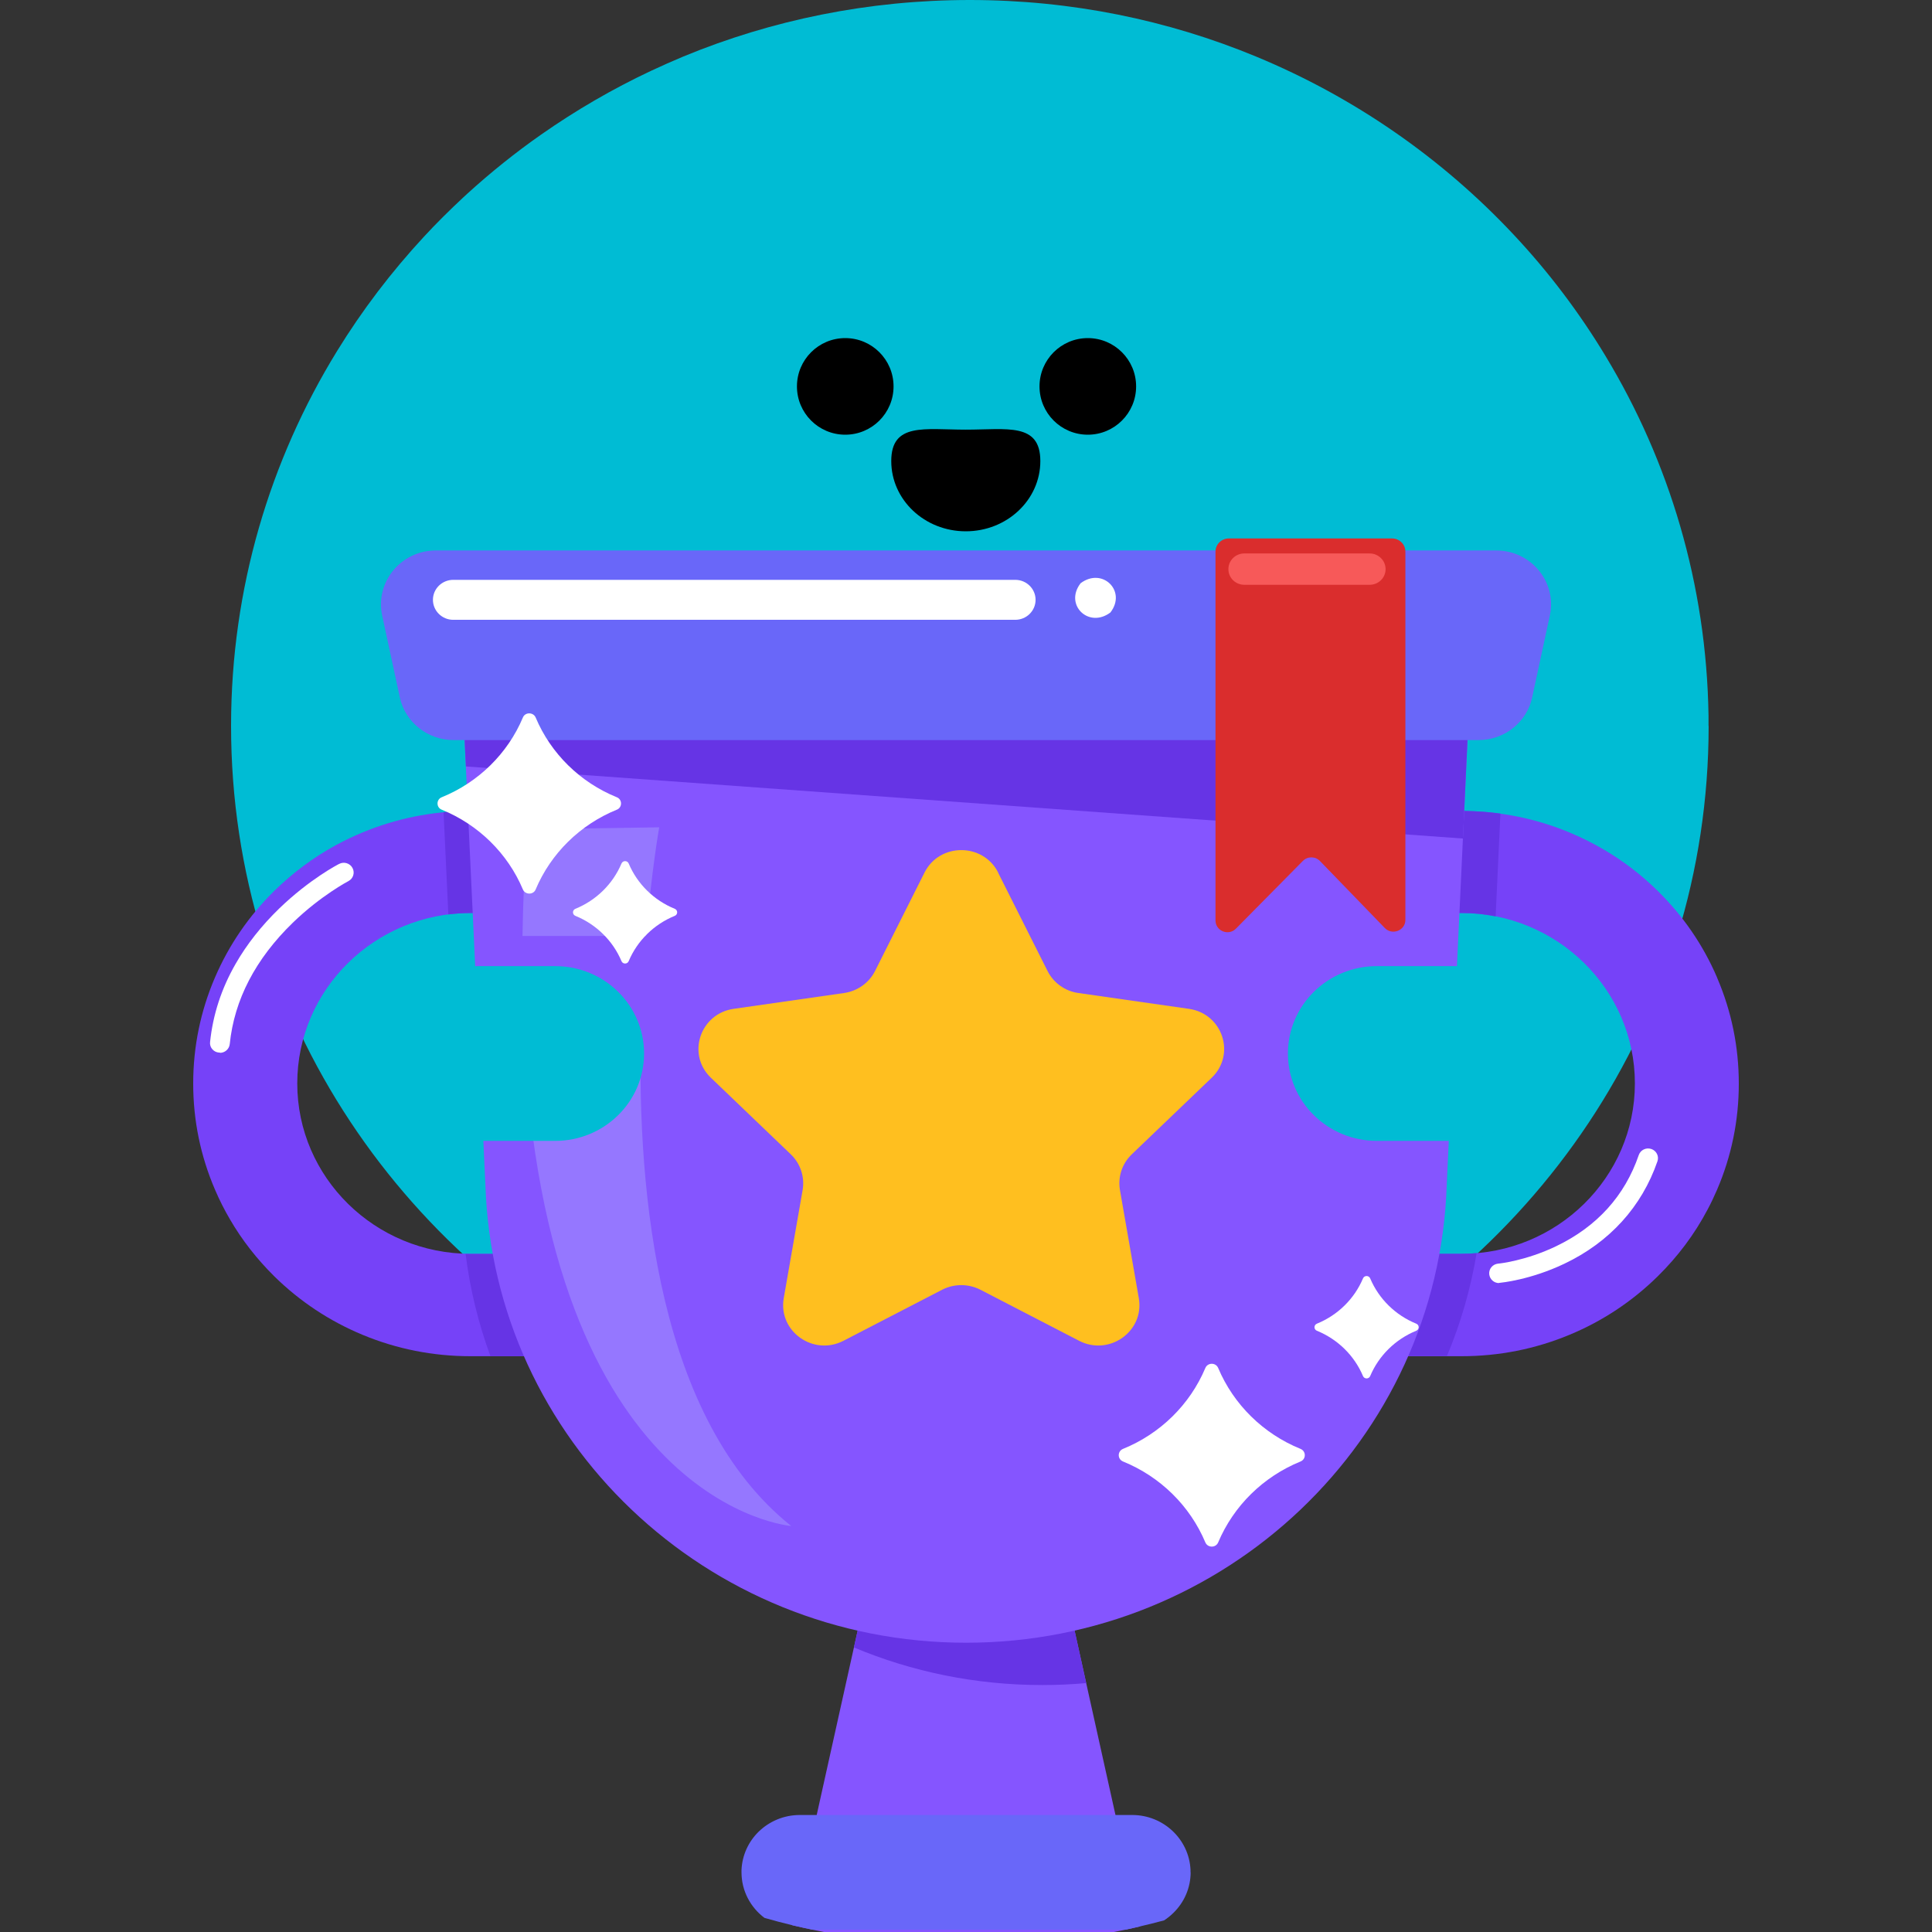 <svg width="80" height="80" viewBox="0 0 80 80" fill="none" xmlns="http://www.w3.org/2000/svg">
<rect x="0" y="0" width="80" height="80" fill="#333333" stroke="none"/>
<path d="M70.751 30.061C70.751 42.19 63.444 52.638 52.923 57.391C51.426 58.067 49.863 58.629 48.246 59.062C47.916 59.148 47.585 59.235 47.255 59.31C47.052 59.359 46.854 59.403 46.65 59.446C46.49 59.478 46.325 59.511 46.166 59.543C44.223 59.922 42.215 60.122 40.163 60.122C38.11 60.122 36.102 59.922 34.159 59.543C34 59.511 33.834 59.478 33.675 59.446C33.4 59.386 33.125 59.327 32.85 59.262C32.464 59.17 32.079 59.067 31.7 58.959C30.17 58.526 28.695 57.986 27.276 57.337C16.815 52.556 9.568 42.141 9.568 30.061V30.023C9.574 24.361 11.175 19.062 13.954 14.541C14.994 12.848 16.204 11.259 17.552 9.804C18.075 9.236 18.625 8.695 19.187 8.171C19.247 8.117 19.302 8.063 19.363 8.009C20.326 7.133 21.344 6.316 22.411 5.57C23.842 4.569 25.361 3.683 26.962 2.931C27.402 2.725 27.853 2.525 28.305 2.336C31.947 0.833 35.953 0 40.157 0C44.361 0 48.367 0.833 52.009 2.341C56.087 4.029 59.718 6.559 62.673 9.712C64.115 11.248 65.392 12.935 66.481 14.741C69.122 19.11 70.663 24.194 70.746 29.623C70.746 29.769 70.746 29.915 70.746 30.061H70.751Z" fill="#00BCD4"/>
<path d="M47.211 79.767C47.008 79.816 46.81 79.859 46.606 79.903C46.446 79.935 46.281 79.968 46.122 80H34.115C33.956 79.968 33.791 79.935 33.631 79.903C33.356 79.843 33.081 79.784 32.806 79.719L33.312 77.431L33.818 75.155L35.359 68.217L35.513 67.525L36.113 64.826H43.899L44.498 67.525L44.977 69.693L46.188 75.149L46.694 77.426L47.211 79.767Z" fill="#8555FF"/>
<path d="M43.899 64.826H36.112L35.359 68.217C37.758 69.223 40.394 69.774 43.161 69.774C43.772 69.774 44.383 69.747 44.977 69.693L43.899 64.826Z" fill="#6634E5"/>
<path d="M49.302 77.523C49.302 78.178 49.033 78.772 48.592 79.205C48.471 79.324 48.345 79.427 48.202 79.519C47.871 79.605 47.541 79.692 47.211 79.767C47.008 79.816 46.809 79.859 46.606 79.903H33.631C33.356 79.843 33.081 79.784 32.806 79.719C32.42 79.627 32.035 79.524 31.656 79.416C31.078 78.983 30.704 78.297 30.704 77.529C30.704 77.496 30.704 77.464 30.704 77.431C30.731 76.815 30.995 76.258 31.408 75.852C31.843 75.425 32.448 75.155 33.119 75.155H46.881C48.18 75.155 49.242 76.166 49.297 77.431C49.297 77.464 49.297 77.496 49.297 77.529L49.302 77.523Z" fill="#6967F9"/>
<path d="M71.098 40.471C70.52 39.124 69.689 37.918 68.638 36.885C67.972 36.231 67.24 35.669 66.443 35.198C65.975 34.922 65.491 34.679 64.984 34.468C63.603 33.895 62.134 33.597 60.626 33.581C60.588 33.581 60.549 33.581 60.511 33.581H19.489C19.451 33.581 19.412 33.581 19.374 33.581C17.866 33.597 16.397 33.895 15.016 34.468C14.636 34.625 14.268 34.803 13.904 34.998C12.974 35.506 12.127 36.139 11.362 36.885C10.306 37.923 9.48 39.129 8.903 40.471C8.303 41.866 8 43.342 8 44.867C8 46.392 8.303 47.868 8.903 49.263C9.084 49.685 9.288 50.091 9.519 50.485C10.02 51.35 10.641 52.14 11.362 52.854C12.419 53.892 13.646 54.703 15.01 55.271C16.43 55.861 17.932 56.158 19.484 56.158H60.516C62.068 56.158 63.57 55.861 64.99 55.271C66.36 54.703 67.587 53.887 68.638 52.854C69.475 52.032 70.168 51.107 70.707 50.085C70.85 49.82 70.977 49.544 71.098 49.269C71.698 47.873 72 46.397 72 44.872C72 43.347 71.698 41.871 71.098 40.476V40.471ZM60.516 51.918H19.489C15.528 51.918 12.309 48.755 12.309 44.861C12.309 40.968 15.528 37.804 19.489 37.804H60.516C64.478 37.804 67.697 40.968 67.697 44.861C67.697 48.755 64.478 51.918 60.516 51.918Z" fill="#7642F8"/>
<path d="M21.058 37.804H60.517C61.001 37.804 61.474 37.853 61.931 37.945L62.129 33.689C61.633 33.619 61.133 33.587 60.627 33.581C60.588 33.581 60.55 33.581 60.511 33.581H20.86L21.058 37.81V37.804Z" fill="#6634E5"/>
<path d="M61.144 51.891C60.934 51.907 60.725 51.918 60.511 51.918H21.85C22.098 53.389 22.51 54.806 23.072 56.147H59.916C60.483 54.801 60.896 53.373 61.144 51.891Z" fill="#6634E5"/>
<path d="M18.57 37.864C18.873 37.826 19.181 37.804 19.495 37.804H59.52L59.718 33.576H19.489C19.451 33.576 19.412 33.576 19.374 33.576C19.038 33.576 18.703 33.597 18.367 33.63L18.565 37.864H18.57Z" fill="#6634E5"/>
<path d="M57.782 56.152C58.277 54.806 58.623 53.389 58.81 51.924H19.489C19.418 51.924 19.352 51.924 19.28 51.924C19.462 53.395 19.814 54.811 20.309 56.158H57.782V56.152Z" fill="#6634E5"/>
<path d="M40.003 68.022C29.256 68.022 20.447 59.64 20.1 49.079L19.137 28.466H60.868L59.906 49.079C59.559 59.635 50.749 68.022 40.003 68.022Z" fill="#8555FF"/>
<path d="M60.577 34.722L60.868 28.466H19.137L19.291 31.737L60.577 34.722Z" fill="#6634E5"/>
<path d="M61.226 30.645H18.78C17.707 30.645 16.777 29.904 16.556 28.877L15.825 25.491C15.528 24.102 16.601 22.793 18.048 22.793H61.953C63.4 22.793 64.478 24.102 64.175 25.491L63.444 28.877C63.224 29.909 62.294 30.645 61.221 30.645H61.226Z" fill="#6967F9"/>
<path d="M42.039 25.665H18.768C18.301 25.665 17.927 25.291 17.927 24.837C17.927 24.378 18.306 24.01 18.768 24.01H42.039C42.507 24.01 42.881 24.383 42.881 24.837C42.881 25.297 42.501 25.665 42.039 25.665Z" fill="white"/>
<path d="M45.979 25.362C46.666 24.475 45.648 23.474 44.746 24.15C44.058 25.037 45.076 26.038 45.979 25.362Z" fill="white"/>
<path opacity="0.8" d="M26.753 38.762C26.978 36.042 27.297 34.257 27.297 34.257L21.828 34.338C21.718 35.896 21.657 37.367 21.635 38.756H26.758L26.753 38.762Z" fill="#9980FF"/>
<path opacity="0.8" d="M26.538 42.666H21.68C22.565 62.398 32.762 63.188 32.762 63.188C27.292 58.824 26.373 49.544 26.538 42.666Z" fill="#9980FF"/>
<path d="M41.329 36.134L43.376 40.206C43.623 40.698 44.102 41.044 44.658 41.119L49.23 41.774C50.628 41.974 51.184 43.661 50.172 44.629L46.864 47.798C46.463 48.182 46.281 48.733 46.375 49.279L47.156 53.757C47.393 55.125 45.934 56.163 44.685 55.52L40.597 53.405C40.102 53.151 39.508 53.151 39.012 53.405L34.924 55.52C33.675 56.163 32.217 55.125 32.453 53.757L33.235 49.279C33.328 48.739 33.147 48.182 32.745 47.798L29.438 44.629C28.425 43.661 28.987 41.974 30.379 41.774L34.952 41.119C35.507 41.038 35.986 40.698 36.234 40.206L38.281 36.134C38.902 34.89 40.707 34.89 41.334 36.134H41.329Z" fill="#FFBF1F"/>
<path d="M57.341 38.426L54.656 35.652C54.463 35.452 54.139 35.452 53.946 35.652L51.178 38.453C50.87 38.767 50.331 38.551 50.331 38.113V22.842C50.331 22.539 50.579 22.296 50.887 22.296H57.638C57.947 22.296 58.194 22.539 58.194 22.842V38.091C58.194 38.529 57.649 38.745 57.341 38.426Z" fill="#DA2D2D"/>
<path d="M56.714 24.215H51.525C51.156 24.215 50.865 23.923 50.865 23.566C50.865 23.204 51.162 22.917 51.525 22.917H56.714C57.077 22.917 57.374 23.209 57.374 23.566C57.374 23.929 57.077 24.215 56.714 24.215Z" fill="#F75959"/>
<path d="M9.106 43.585C9.106 43.585 9.079 43.585 9.062 43.585C8.837 43.564 8.671 43.364 8.699 43.147C8.815 42.023 9.167 40.935 9.755 39.913C10.218 39.102 10.829 38.329 11.566 37.615C12.82 36.404 13.998 35.793 14.047 35.771C14.245 35.669 14.493 35.744 14.598 35.944C14.702 36.139 14.625 36.382 14.427 36.485C14.427 36.485 13.288 37.08 12.122 38.21C10.581 39.708 9.7 41.395 9.513 43.234C9.491 43.439 9.315 43.596 9.106 43.596V43.585Z" fill="white"/>
<path d="M62.074 53.13C61.864 53.13 61.688 52.973 61.666 52.762C61.644 52.54 61.809 52.346 62.035 52.324C62.062 52.324 63.179 52.21 64.445 51.599C66.129 50.788 67.279 49.517 67.857 47.83C67.928 47.619 68.159 47.506 68.374 47.576C68.588 47.646 68.704 47.873 68.632 48.084C67.983 49.966 66.652 51.437 64.775 52.329C63.367 53 62.156 53.113 62.106 53.119C62.096 53.119 62.079 53.119 62.068 53.119L62.074 53.13Z" fill="white"/>
<path d="M27.941 37.923C27.077 38.275 26.39 38.951 26.032 39.8C25.977 39.93 25.79 39.93 25.735 39.8C25.377 38.951 24.689 38.275 23.825 37.923C23.693 37.869 23.693 37.686 23.825 37.632C24.689 37.28 25.377 36.604 25.735 35.755C25.79 35.625 25.977 35.625 26.032 35.755C26.39 36.604 27.077 37.28 27.941 37.632C28.073 37.686 28.073 37.869 27.941 37.923Z" fill="white"/>
<path d="M25.542 33.527C24.023 34.144 22.807 35.339 22.18 36.831C22.087 37.058 21.751 37.058 21.652 36.831C21.025 35.339 19.808 34.144 18.29 33.527C18.059 33.435 18.059 33.105 18.29 33.013C19.808 32.397 21.025 31.202 21.652 29.709C21.745 29.482 22.081 29.482 22.18 29.709C22.807 31.202 24.023 32.397 25.542 33.013C25.773 33.105 25.773 33.435 25.542 33.527Z" fill="white"/>
<path d="M58.645 55.103C57.782 55.455 57.094 56.131 56.736 56.98C56.681 57.11 56.494 57.11 56.439 56.98C56.081 56.131 55.393 55.455 54.529 55.103C54.397 55.049 54.397 54.865 54.529 54.811C55.393 54.46 56.081 53.784 56.439 52.935C56.494 52.805 56.681 52.805 56.736 52.935C57.094 53.784 57.782 54.46 58.645 54.811C58.777 54.865 58.777 55.049 58.645 55.103Z" fill="white"/>
<path d="M53.852 60.517C52.309 61.145 51.081 62.352 50.442 63.868C50.344 64.099 50.01 64.099 49.911 63.868C49.273 62.352 48.045 61.145 46.502 60.517C46.266 60.42 46.266 60.092 46.502 59.995C48.045 59.368 49.273 58.161 49.911 56.645C50.01 56.413 50.344 56.413 50.442 56.645C51.081 58.161 52.309 59.368 53.852 59.995C54.088 60.092 54.088 60.42 53.852 60.517Z" fill="white"/>
<path d="M22.989 40.005H19.748C17.715 40.005 16.067 41.625 16.067 43.623C16.067 45.621 17.715 47.241 19.748 47.241H22.989C25.022 47.241 26.67 45.621 26.67 43.623C26.67 41.625 25.022 40.005 22.989 40.005Z" fill="#00BCD4"/>
<path d="M60.252 40.005H57.011C54.978 40.005 53.33 41.625 53.33 43.623C53.33 45.621 54.978 47.241 57.011 47.241H60.252C62.285 47.241 63.933 45.621 63.933 43.623C63.933 41.625 62.285 40.005 60.252 40.005Z" fill="#00BCD4"/>
<path d="M35 18C36.105 18 37 17.105 37 16C37 14.895 36.105 14 35 14C33.895 14 33 14.895 33 16C33 17.105 33.895 18 35 18Z" fill="black"/>
<path d="M45.044 18C46.148 18 47.044 17.105 47.044 16C47.044 14.895 46.148 14 45.044 14C43.939 14 43.044 14.895 43.044 16C43.044 17.105 43.939 18 45.044 18Z" fill="black"/>
<path d="M36.905 19.092C36.905 17.486 38.286 17.791 39.991 17.791C41.697 17.791 43.078 17.486 43.078 19.092C43.078 20.699 41.697 22 39.991 22C38.286 22 36.905 20.699 36.905 19.092Z" fill="black"/>
</svg>
